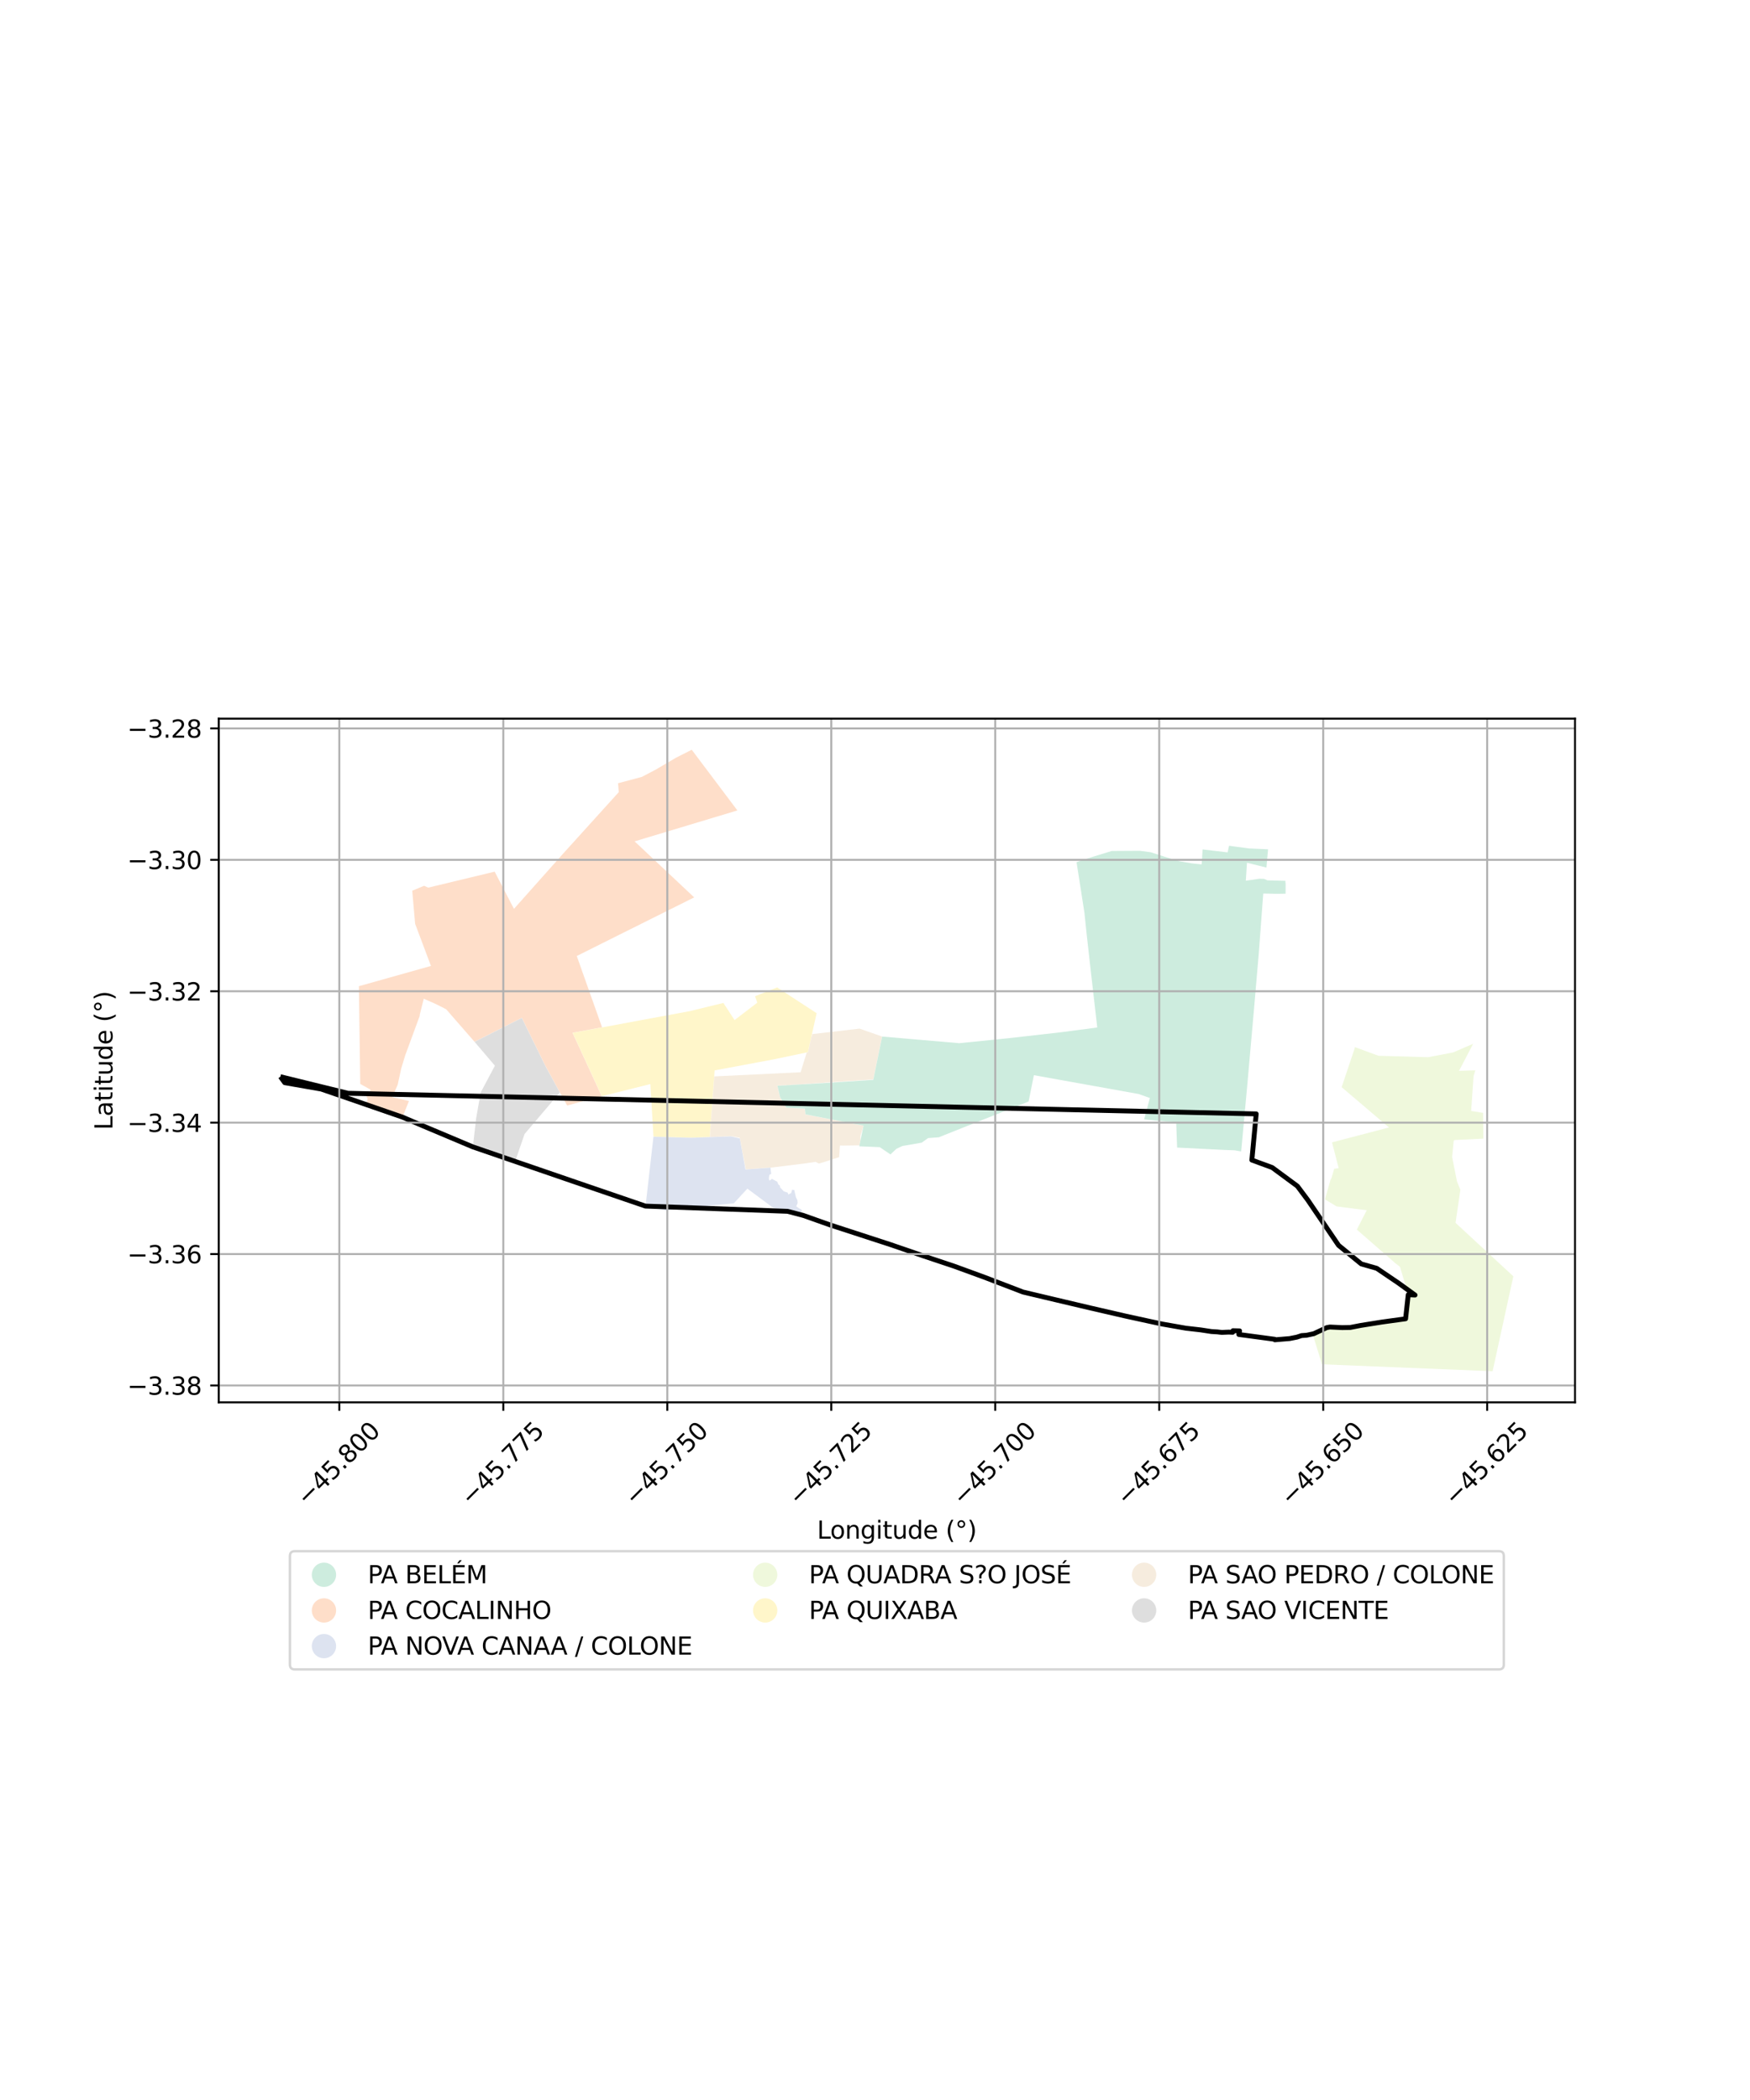 <?xml version="1.0" encoding="utf-8" standalone="no"?>
<!DOCTYPE svg PUBLIC "-//W3C//DTD SVG 1.1//EN"
  "http://www.w3.org/Graphics/SVG/1.1/DTD/svg11.dtd">
<svg xmlns:xlink="http://www.w3.org/1999/xlink" width="720pt" height="864pt" viewBox="0 0 720 864" xmlns="http://www.w3.org/2000/svg" version="1.1">
 <defs>
  <style type="text/css">*{stroke-linejoin: round; stroke-linecap: butt}</style>
 </defs>
 <g id="figure_1">
  <g id="patch_1">
   <path d="M 0 864 
L 720 864 
L 720 0 
L 0 0 
z
" style="fill: #ffffff"/>
  </g>
  <g id="axes_1">
   <g id="patch_2">
    <path d="M 90 576.954 
L 648 576.954 
L 648 295.686 
L 90 295.686 
z
" style="fill: #ffffff"/>
   </g>
   <g id="PatchCollection_1">
    <path d="M 239.008 432.427 
L 240.35 435.344 
L 241.124 437.024 
L 247.565 451.013 
L 233.346 454.841 
L 230.379 449.49 
L 224.445 438.588 
L 216.111 421.652 
L 214.706 418.738 
L 195.228 428.616 
L 183.554 415.233 
L 181.14 414.019 
L 179.115 413.005 
L 178.915 412.911 
L 174.354 410.913 
L 172.627 417.738 
L 172.749 417.794 
L 166.716 434.201 
L 165.079 439.579 
L 164.037 444.351 
L 163.607 446.342 
L 161.338 451.382 
L 168.251 452.984 
L 165.614 459.602 
L 150.789 454.268 
L 151.286 451.855 
L 150.767 451.45 
L 152.481 448.342 
L 148.214 445.959 
L 147.659 405.752 
L 177.308 397.412 
L 170.795 380.078 
L 169.604 366.466 
L 174.477 364.43 
L 176.189 365.199 
L 203.519 358.623 
L 211.46 373.932 
L 231.642 351.255 
L 254.578 325.91 
L 254.279 322.26 
L 264.086 319.638 
L 269.829 316.618 
L 278.2 311.706 
L 284.601 308.471 
L 303.384 333.437 
L 261.1 346.166 
L 261.1 346.166 
L 285.609 369.212 
L 273.248 375.38 
L 254.905 384.53 
L 237.326 393.322 
L 237.307 393.332 
L 237.307 393.332 
L 241.793 406.024 
L 247.704 422.659 
L 235.549 424.908 
L 239.008 432.427 
" clip-path="url(#p131ec3005f)" style="fill: #fdcdac; fill-opacity: 0.65"/>
    <path d="M 224.402 438.61 
L 230.328 449.499 
L 215.832 466.551 
L 211.657 478.666 
L 194.557 471.84 
L 195.873 460.297 
L 197.781 449.461 
L 203.618 438.457 
L 195.261 428.654 
L 214.683 418.804 
L 216.068 421.673 
L 224.402 438.61 
" clip-path="url(#p131ec3005f)" style="fill: #cccccc; fill-opacity: 0.65"/>
    <path d="M 332.405 432.902 
L 331.855 433.018 
L 318.691 435.774 
L 314.197 436.629 
L 294.02 440.39 
L 293.844 442.817 
L 292.031 467.796 
L 284.384 468.069 
L 275.524 467.83 
L 268.85 467.619 
L 267.581 446.017 
L 247.614 451 
L 241.168 437.004 
L 240.394 435.323 
L 239.052 432.407 
L 235.62 424.945 
L 247.72 422.706 
L 247.72 422.706 
L 247.741 422.702 
L 247.769 422.697 
L 247.769 422.697 
L 266.391 419.229 
L 283.751 416.024 
L 297.623 412.634 
L 302.219 419.694 
L 311.56 412.535 
L 310.645 409.886 
L 319.733 406.251 
L 335.981 416.858 
L 333.754 426.851 
L 332.405 432.902 
" clip-path="url(#p131ec3005f)" style="fill: #fff2ae; fill-opacity: 0.65"/>
    <path d="M 325.54 490.809 
L 325.908 489.468 
L 326.789 489.622 
L 327.447 492.536 
L 328.075 493.83 
L 328.171 494.956 
L 327.606 496.346 
L 328.874 497.223 
L 329.731 497.64 
L 329.935 498.346 
L 329.684 499.606 
L 329.261 499.648 
L 317.956 496.817 
L 307.491 489.044 
L 301.89 495.1 
L 293.634 495.89 
L 273.892 498.036 
L 265.599 496.207 
L 267.571 478.911 
L 268.849 467.668 
L 275.523 467.879 
L 284.384 468.118 
L 292.028 467.845 
L 292.028 467.845 
L 292.055 467.844 
L 292.076 467.843 
L 292.076 467.843 
L 294.254 467.764 
L 294.254 467.764 
L 300.715 467.529 
L 304.317 468.369 
L 304.39 468.386 
L 305.337 473.604 
L 306.708 481.155 
L 306.808 481.148 
L 316.993 480.406 
L 316.999 480.478 
L 317.07 481.328 
L 317.303 482.904 
L 316.532 483.394 
L 316.332 484.706 
L 316.355 484.76 
L 316.488 485.711 
L 317.151 485.407 
L 317.607 485.021 
L 319.751 486.176 
L 320.014 486.78 
L 320.219 487.319 
L 320.845 487.796 
L 320.997 488.583 
L 322.512 490.176 
L 324.091 490.683 
L 324.329 491.47 
L 325.54 490.809 
" clip-path="url(#p131ec3005f)" style="fill: #cbd5e8; fill-opacity: 0.65"/>
    <path d="M 546.028 494.01 
L 545.115 493.451 
L 547.523 485.049 
L 547.686 485.074 
L 548.936 480.86 
L 550.765 480.619 
L 548.026 470.003 
L 571.461 463.871 
L 571.462 463.867 
L 551.989 447.297 
L 557.461 430.988 
L 557.293 430.941 
L 557.348 430.779 
L 567.171 434.382 
L 587.602 434.963 
L 597.869 432.992 
L 606.099 429.441 
L 600.273 440.578 
L 606.992 440.377 
L 606.27 442.727 
L 605.281 457.075 
L 610.171 457.869 
L 610.304 468.474 
L 598.373 469.039 
L 598.354 469.233 
L 598.115 469.244 
L 597.44 476.003 
L 599.449 486.08 
L 600.845 489.507 
L 598.887 502.88 
L 598.847 503.106 
L 622.636 525.113 
L 614.096 564.169 
L 543.909 561.309 
L 540.04 548.851 
L 540.539 548.744 
L 545.914 546.222 
L 547.176 546.006 
L 552.262 546.241 
L 555.578 546.177 
L 559.909 545.337 
L 568.588 543.954 
L 572.942 543.354 
L 577.798 542.771 
L 577.808 542.684 
L 578.323 542.613 
L 579.415 532.682 
L 575.999 521.221 
L 573.688 519.417 
L 573.381 519.097 
L 558.231 505.892 
L 562.305 497.943 
L 549.916 496.359 
L 546.028 494.01 
" clip-path="url(#p131ec3005f)" style="fill: #e6f5c9; fill-opacity: 0.65"/>
    <path d="M 324.167 479.54 
L 317.044 480.423 
L 317.038 480.353 
L 306.847 481.096 
L 305.385 473.595 
L 304.432 468.346 
L 304.359 468.329 
L 304.313 468.096 
L 300.845 467.454 
L 294.252 467.715 
L 292.08 467.794 
L 293.889 442.864 
L 329.401 441.153 
L 331.893 433.06 
L 332.446 432.944 
L 333.801 426.864 
L 334.235 425.453 
L 353.653 423.203 
L 353.98 423.32 
L 353.98 423.32 
L 353.993 423.325 
L 354.032 423.339 
L 354.032 423.339 
L 362.889 426.452 
L 359.279 444.087 
L 328.486 446.168 
L 319.791 446.666 
L 320.922 451.463 
L 323.494 455.796 
L 326.419 455.941 
L 331.066 456.289 
L 331.171 456.693 
L 331.356 458.528 
L 355.228 463.163 
L 355.105 463.76 
L 353.983 467.428 
L 353.983 467.459 
L 353.981 467.464 
L 353.999 469.101 
L 353.558 471.231 
L 353.556 471.238 
L 346.713 471.337 
L 345.569 471.289 
L 345.234 476.092 
L 339.247 478.031 
L 336.942 478.727 
L 336.501 478.528 
L 335.54 478.022 
L 331.345 478.649 
L 324.167 479.54 
" clip-path="url(#p131ec3005f)" style="fill: #f1e2cc; fill-opacity: 0.65"/>
    <path d="M 326.422 455.892 
L 323.522 455.748 
L 320.967 451.444 
L 319.851 446.712 
L 328.489 446.216 
L 338.625 445.635 
L 359.29 444.272 
L 359.319 444.134 
L 360.258 439.546 
L 362.937 426.462 
L 363.048 426.472 
L 375.473 427.547 
L 375.473 427.547 
L 375.473 427.547 
L 394.652 429.199 
L 414.518 427.194 
L 436.373 424.713 
L 451.443 422.742 
L 448.744 399.196 
L 447.102 384.553 
L 447.078 384.333 
L 446.16 375.505 
L 446.161 375.505 
L 446.158 375.483 
L 446.155 375.456 
L 446.154 375.456 
L 442.971 355.034 
L 442.916 354.749 
L 445.512 353.779 
L 457.413 350.115 
L 468.947 350.045 
L 473.42 350.639 
L 479.075 352.462 
L 485.274 354.342 
L 490.473 355.224 
L 494.385 355.636 
L 494.792 349.487 
L 505.096 350.691 
L 505.665 347.972 
L 513.756 349.07 
L 514.571 349.109 
L 515.283 349.138 
L 521.716 349.427 
L 521.052 356.941 
L 513.037 354.956 
L 512.571 362.353 
L 518.251 361.528 
L 520.058 361.602 
L 521.453 362.203 
L 521.921 362.215 
L 528.83 362.399 
L 528.942 363.819 
L 528.916 367.694 
L 525.321 367.749 
L 520.891 367.649 
L 519.737 367.644 
L 517.858 392.788 
L 517.834 393.002 
L 515.825 416.418 
L 514.807 427.904 
L 513.297 444.982 
L 513.284 445.214 
L 510.659 473.743 
L 507.907 473.264 
L 504.917 473.165 
L 504.367 473.146 
L 484.305 472.148 
L 483.921 461.802 
L 470.743 460.55 
L 473.086 451.74 
L 468.423 450.1 
L 446.68 446.193 
L 425.372 442.365 
L 423.198 453.19 
L 414.927 456.495 
L 388.852 466.867 
L 386.272 467.91 
L 381.849 468.239 
L 379.217 470.116 
L 371.247 471.504 
L 368.76 472.69 
L 366.359 474.964 
L 361.959 471.973 
L 353.515 471.62 
L 353.595 471.286 
L 353.605 471.242 
L 354.048 469.105 
L 355.152 463.772 
L 355.286 463.125 
L 331.401 458.486 
L 331.219 456.685 
L 331.163 456.127 
L 326.422 455.892 
" clip-path="url(#p131ec3005f)" style="fill: #b3e2cd; fill-opacity: 0.65"/>
   </g>
   <g id="PatchCollection_2">
    <path d="M 115.364 442.98 
L 143.204 449.811 
L 315.861 453.733 
L 326.547 453.976 
L 433.865 456.413 
L 491.642 457.72 
L 512.146 458.184 
L 512.988 458.202 
L 513.209 458.208 
L 513.592 458.217 
L 514.688 458.241 
L 516.836 458.289 
L 515.053 477.284 
L 523.406 480.352 
L 533.778 488.002 
L 538.078 493.751 
L 550.722 512.369 
L 560.081 520.027 
L 566.413 521.819 
L 575.267 527.815 
L 582.19 532.819 
L 579.39 532.685 
L 578.301 542.591 
L 568.584 543.93 
L 559.905 545.313 
L 555.575 546.152 
L 552.262 546.217 
L 547.175 545.982 
L 545.906 546.199 
L 540.531 548.72 
L 537.545 549.362 
L 535.503 549.499 
L 533.566 550.138 
L 530.596 550.726 
L 524.491 551.236 
L 524.488 551.019 
L 509.693 549.038 
L 510.008 547.561 
L 507.281 547.489 
L 507.162 548.15 
L 505.586 548.068 
L 502.708 548.187 
L 501.75 548.095 
L 500.867 547.984 
L 498.743 547.853 
L 498.375 547.831 
L 497.375 547.677 
L 493.945 547.15 
L 487.897 546.46 
L 478.24 544.759 
L 472.924 543.62 
L 463.049 541.467 
L 448.748 538.17 
L 434.132 534.721 
L 420.902 531.583 
L 405.06 525.513 
L 392.601 520.962 
L 380.132 516.797 
L 366.249 512.023 
L 341.48 503.961 
L 330.52 500.07 
L 324.041 498.373 
L 265.576 496.226 
L 235.077 485.79 
L 194.53 471.856 
L 174.144 463.27 
L 165.628 459.632 
L 144.051 452.165 
L 132.141 448.073 
L 117.149 445.448 
L 115.364 442.98 
" clip-path="url(#p131ec3005f)" style="fill: none; stroke: #000000; stroke-width: 2"/>
   </g>
   <g id="matplotlib.axis_1">
    <g id="xtick_1">
     <g id="line2d_1">
      <path d="M 139.611 576.954 
L 139.611 295.686 
" clip-path="url(#p131ec3005f)" style="fill: none; stroke: #b0b0b0; stroke-width: 0.8; stroke-linecap: square"/>
     </g>
     <g id="line2d_2">
      <defs>
       <path id="m271782729f" d="M 0 0 
L 0 3.5 
" style="stroke: #000000; stroke-width: 0.8"/>
      </defs>
      <g>
       <use xlink:href="#m271782729f" x="139.611" y="576.954" style="stroke: #000000; stroke-width: 0.8"/>
      </g>
     </g>
     <g id="text_1">
      <!-- −45.800 -->
      <g transform="translate(126.229 619.994) rotate(-45) scale(0.1 -0.1)">
       <defs>
        <path id="DejaVuSans-2212" d="M 678 2272 
L 4684 2272 
L 4684 1741 
L 678 1741 
L 678 2272 
z
" transform="scale(0.016)"/>
        <path id="DejaVuSans-34" d="M 2419 4116 
L 825 1625 
L 2419 1625 
L 2419 4116 
z
M 2253 4666 
L 3047 4666 
L 3047 1625 
L 3713 1625 
L 3713 1100 
L 3047 1100 
L 3047 0 
L 2419 0 
L 2419 1100 
L 313 1100 
L 313 1709 
L 2253 4666 
z
" transform="scale(0.016)"/>
        <path id="DejaVuSans-35" d="M 691 4666 
L 3169 4666 
L 3169 4134 
L 1269 4134 
L 1269 2991 
Q 1406 3038 1543 3061 
Q 1681 3084 1819 3084 
Q 2600 3084 3056 2656 
Q 3513 2228 3513 1497 
Q 3513 744 3044 326 
Q 2575 -91 1722 -91 
Q 1428 -91 1123 -41 
Q 819 9 494 109 
L 494 744 
Q 775 591 1075 516 
Q 1375 441 1709 441 
Q 2250 441 2565 725 
Q 2881 1009 2881 1497 
Q 2881 1984 2565 2268 
Q 2250 2553 1709 2553 
Q 1456 2553 1204 2497 
Q 953 2441 691 2322 
L 691 4666 
z
" transform="scale(0.016)"/>
        <path id="DejaVuSans-2e" d="M 684 794 
L 1344 794 
L 1344 0 
L 684 0 
L 684 794 
z
" transform="scale(0.016)"/>
        <path id="DejaVuSans-38" d="M 2034 2216 
Q 1584 2216 1326 1975 
Q 1069 1734 1069 1313 
Q 1069 891 1326 650 
Q 1584 409 2034 409 
Q 2484 409 2743 651 
Q 3003 894 3003 1313 
Q 3003 1734 2745 1975 
Q 2488 2216 2034 2216 
z
M 1403 2484 
Q 997 2584 770 2862 
Q 544 3141 544 3541 
Q 544 4100 942 4425 
Q 1341 4750 2034 4750 
Q 2731 4750 3128 4425 
Q 3525 4100 3525 3541 
Q 3525 3141 3298 2862 
Q 3072 2584 2669 2484 
Q 3125 2378 3379 2068 
Q 3634 1759 3634 1313 
Q 3634 634 3220 271 
Q 2806 -91 2034 -91 
Q 1263 -91 848 271 
Q 434 634 434 1313 
Q 434 1759 690 2068 
Q 947 2378 1403 2484 
z
M 1172 3481 
Q 1172 3119 1398 2916 
Q 1625 2713 2034 2713 
Q 2441 2713 2670 2916 
Q 2900 3119 2900 3481 
Q 2900 3844 2670 4047 
Q 2441 4250 2034 4250 
Q 1625 4250 1398 4047 
Q 1172 3844 1172 3481 
z
" transform="scale(0.016)"/>
        <path id="DejaVuSans-30" d="M 2034 4250 
Q 1547 4250 1301 3770 
Q 1056 3291 1056 2328 
Q 1056 1369 1301 889 
Q 1547 409 2034 409 
Q 2525 409 2770 889 
Q 3016 1369 3016 2328 
Q 3016 3291 2770 3770 
Q 2525 4250 2034 4250 
z
M 2034 4750 
Q 2819 4750 3233 4129 
Q 3647 3509 3647 2328 
Q 3647 1150 3233 529 
Q 2819 -91 2034 -91 
Q 1250 -91 836 529 
Q 422 1150 422 2328 
Q 422 3509 836 4129 
Q 1250 4750 2034 4750 
z
" transform="scale(0.016)"/>
       </defs>
       <use xlink:href="#DejaVuSans-2212"/>
       <use xlink:href="#DejaVuSans-34" transform="translate(83.789 0)"/>
       <use xlink:href="#DejaVuSans-35" transform="translate(147.412 0)"/>
       <use xlink:href="#DejaVuSans-2e" transform="translate(211.035 0)"/>
       <use xlink:href="#DejaVuSans-38" transform="translate(242.822 0)"/>
       <use xlink:href="#DejaVuSans-30" transform="translate(306.445 0)"/>
       <use xlink:href="#DejaVuSans-30" transform="translate(370.068 0)"/>
      </g>
     </g>
    </g>
    <g id="xtick_2">
     <g id="line2d_3">
      <path d="M 207.076 576.954 
L 207.076 295.686 
" clip-path="url(#p131ec3005f)" style="fill: none; stroke: #b0b0b0; stroke-width: 0.8; stroke-linecap: square"/>
     </g>
     <g id="line2d_4">
      <g>
       <use xlink:href="#m271782729f" x="207.076" y="576.954" style="stroke: #000000; stroke-width: 0.8"/>
      </g>
     </g>
     <g id="text_2">
      <!-- −45.775 -->
      <g transform="translate(193.694 619.994) rotate(-45) scale(0.1 -0.1)">
       <defs>
        <path id="DejaVuSans-37" d="M 525 4666 
L 3525 4666 
L 3525 4397 
L 1831 0 
L 1172 0 
L 2766 4134 
L 525 4134 
L 525 4666 
z
" transform="scale(0.016)"/>
       </defs>
       <use xlink:href="#DejaVuSans-2212"/>
       <use xlink:href="#DejaVuSans-34" transform="translate(83.789 0)"/>
       <use xlink:href="#DejaVuSans-35" transform="translate(147.412 0)"/>
       <use xlink:href="#DejaVuSans-2e" transform="translate(211.035 0)"/>
       <use xlink:href="#DejaVuSans-37" transform="translate(242.822 0)"/>
       <use xlink:href="#DejaVuSans-37" transform="translate(306.445 0)"/>
       <use xlink:href="#DejaVuSans-35" transform="translate(370.068 0)"/>
      </g>
     </g>
    </g>
    <g id="xtick_3">
     <g id="line2d_5">
      <path d="M 274.541 576.954 
L 274.541 295.686 
" clip-path="url(#p131ec3005f)" style="fill: none; stroke: #b0b0b0; stroke-width: 0.8; stroke-linecap: square"/>
     </g>
     <g id="line2d_6">
      <g>
       <use xlink:href="#m271782729f" x="274.541" y="576.954" style="stroke: #000000; stroke-width: 0.8"/>
      </g>
     </g>
     <g id="text_3">
      <!-- −45.750 -->
      <g transform="translate(261.159 619.994) rotate(-45) scale(0.1 -0.1)">
       <use xlink:href="#DejaVuSans-2212"/>
       <use xlink:href="#DejaVuSans-34" transform="translate(83.789 0)"/>
       <use xlink:href="#DejaVuSans-35" transform="translate(147.412 0)"/>
       <use xlink:href="#DejaVuSans-2e" transform="translate(211.035 0)"/>
       <use xlink:href="#DejaVuSans-37" transform="translate(242.822 0)"/>
       <use xlink:href="#DejaVuSans-35" transform="translate(306.445 0)"/>
       <use xlink:href="#DejaVuSans-30" transform="translate(370.068 0)"/>
      </g>
     </g>
    </g>
    <g id="xtick_4">
     <g id="line2d_7">
      <path d="M 342.006 576.954 
L 342.006 295.686 
" clip-path="url(#p131ec3005f)" style="fill: none; stroke: #b0b0b0; stroke-width: 0.8; stroke-linecap: square"/>
     </g>
     <g id="line2d_8">
      <g>
       <use xlink:href="#m271782729f" x="342.006" y="576.954" style="stroke: #000000; stroke-width: 0.8"/>
      </g>
     </g>
     <g id="text_4">
      <!-- −45.725 -->
      <g transform="translate(328.623 619.994) rotate(-45) scale(0.1 -0.1)">
       <defs>
        <path id="DejaVuSans-32" d="M 1228 531 
L 3431 531 
L 3431 0 
L 469 0 
L 469 531 
Q 828 903 1448 1529 
Q 2069 2156 2228 2338 
Q 2531 2678 2651 2914 
Q 2772 3150 2772 3378 
Q 2772 3750 2511 3984 
Q 2250 4219 1831 4219 
Q 1534 4219 1204 4116 
Q 875 4013 500 3803 
L 500 4441 
Q 881 4594 1212 4672 
Q 1544 4750 1819 4750 
Q 2544 4750 2975 4387 
Q 3406 4025 3406 3419 
Q 3406 3131 3298 2873 
Q 3191 2616 2906 2266 
Q 2828 2175 2409 1742 
Q 1991 1309 1228 531 
z
" transform="scale(0.016)"/>
       </defs>
       <use xlink:href="#DejaVuSans-2212"/>
       <use xlink:href="#DejaVuSans-34" transform="translate(83.789 0)"/>
       <use xlink:href="#DejaVuSans-35" transform="translate(147.412 0)"/>
       <use xlink:href="#DejaVuSans-2e" transform="translate(211.035 0)"/>
       <use xlink:href="#DejaVuSans-37" transform="translate(242.822 0)"/>
       <use xlink:href="#DejaVuSans-32" transform="translate(306.445 0)"/>
       <use xlink:href="#DejaVuSans-35" transform="translate(370.068 0)"/>
      </g>
     </g>
    </g>
    <g id="xtick_5">
     <g id="line2d_9">
      <path d="M 409.471 576.954 
L 409.471 295.686 
" clip-path="url(#p131ec3005f)" style="fill: none; stroke: #b0b0b0; stroke-width: 0.8; stroke-linecap: square"/>
     </g>
     <g id="line2d_10">
      <g>
       <use xlink:href="#m271782729f" x="409.471" y="576.954" style="stroke: #000000; stroke-width: 0.8"/>
      </g>
     </g>
     <g id="text_5">
      <!-- −45.700 -->
      <g transform="translate(396.088 619.994) rotate(-45) scale(0.1 -0.1)">
       <use xlink:href="#DejaVuSans-2212"/>
       <use xlink:href="#DejaVuSans-34" transform="translate(83.789 0)"/>
       <use xlink:href="#DejaVuSans-35" transform="translate(147.412 0)"/>
       <use xlink:href="#DejaVuSans-2e" transform="translate(211.035 0)"/>
       <use xlink:href="#DejaVuSans-37" transform="translate(242.822 0)"/>
       <use xlink:href="#DejaVuSans-30" transform="translate(306.445 0)"/>
       <use xlink:href="#DejaVuSans-30" transform="translate(370.068 0)"/>
      </g>
     </g>
    </g>
    <g id="xtick_6">
     <g id="line2d_11">
      <path d="M 476.936 576.954 
L 476.936 295.686 
" clip-path="url(#p131ec3005f)" style="fill: none; stroke: #b0b0b0; stroke-width: 0.8; stroke-linecap: square"/>
     </g>
     <g id="line2d_12">
      <g>
       <use xlink:href="#m271782729f" x="476.936" y="576.954" style="stroke: #000000; stroke-width: 0.8"/>
      </g>
     </g>
     <g id="text_6">
      <!-- −45.675 -->
      <g transform="translate(463.553 619.994) rotate(-45) scale(0.1 -0.1)">
       <defs>
        <path id="DejaVuSans-36" d="M 2113 2584 
Q 1688 2584 1439 2293 
Q 1191 2003 1191 1497 
Q 1191 994 1439 701 
Q 1688 409 2113 409 
Q 2538 409 2786 701 
Q 3034 994 3034 1497 
Q 3034 2003 2786 2293 
Q 2538 2584 2113 2584 
z
M 3366 4563 
L 3366 3988 
Q 3128 4100 2886 4159 
Q 2644 4219 2406 4219 
Q 1781 4219 1451 3797 
Q 1122 3375 1075 2522 
Q 1259 2794 1537 2939 
Q 1816 3084 2150 3084 
Q 2853 3084 3261 2657 
Q 3669 2231 3669 1497 
Q 3669 778 3244 343 
Q 2819 -91 2113 -91 
Q 1303 -91 875 529 
Q 447 1150 447 2328 
Q 447 3434 972 4092 
Q 1497 4750 2381 4750 
Q 2619 4750 2861 4703 
Q 3103 4656 3366 4563 
z
" transform="scale(0.016)"/>
       </defs>
       <use xlink:href="#DejaVuSans-2212"/>
       <use xlink:href="#DejaVuSans-34" transform="translate(83.789 0)"/>
       <use xlink:href="#DejaVuSans-35" transform="translate(147.412 0)"/>
       <use xlink:href="#DejaVuSans-2e" transform="translate(211.035 0)"/>
       <use xlink:href="#DejaVuSans-36" transform="translate(242.822 0)"/>
       <use xlink:href="#DejaVuSans-37" transform="translate(306.445 0)"/>
       <use xlink:href="#DejaVuSans-35" transform="translate(370.068 0)"/>
      </g>
     </g>
    </g>
    <g id="xtick_7">
     <g id="line2d_13">
      <path d="M 544.401 576.954 
L 544.401 295.686 
" clip-path="url(#p131ec3005f)" style="fill: none; stroke: #b0b0b0; stroke-width: 0.8; stroke-linecap: square"/>
     </g>
     <g id="line2d_14">
      <g>
       <use xlink:href="#m271782729f" x="544.401" y="576.954" style="stroke: #000000; stroke-width: 0.8"/>
      </g>
     </g>
     <g id="text_7">
      <!-- −45.650 -->
      <g transform="translate(531.018 619.994) rotate(-45) scale(0.1 -0.1)">
       <use xlink:href="#DejaVuSans-2212"/>
       <use xlink:href="#DejaVuSans-34" transform="translate(83.789 0)"/>
       <use xlink:href="#DejaVuSans-35" transform="translate(147.412 0)"/>
       <use xlink:href="#DejaVuSans-2e" transform="translate(211.035 0)"/>
       <use xlink:href="#DejaVuSans-36" transform="translate(242.822 0)"/>
       <use xlink:href="#DejaVuSans-35" transform="translate(306.445 0)"/>
       <use xlink:href="#DejaVuSans-30" transform="translate(370.068 0)"/>
      </g>
     </g>
    </g>
    <g id="xtick_8">
     <g id="line2d_15">
      <path d="M 611.866 576.954 
L 611.866 295.686 
" clip-path="url(#p131ec3005f)" style="fill: none; stroke: #b0b0b0; stroke-width: 0.8; stroke-linecap: square"/>
     </g>
     <g id="line2d_16">
      <g>
       <use xlink:href="#m271782729f" x="611.866" y="576.954" style="stroke: #000000; stroke-width: 0.8"/>
      </g>
     </g>
     <g id="text_8">
      <!-- −45.625 -->
      <g transform="translate(598.483 619.994) rotate(-45) scale(0.1 -0.1)">
       <use xlink:href="#DejaVuSans-2212"/>
       <use xlink:href="#DejaVuSans-34" transform="translate(83.789 0)"/>
       <use xlink:href="#DejaVuSans-35" transform="translate(147.412 0)"/>
       <use xlink:href="#DejaVuSans-2e" transform="translate(211.035 0)"/>
       <use xlink:href="#DejaVuSans-36" transform="translate(242.822 0)"/>
       <use xlink:href="#DejaVuSans-32" transform="translate(306.445 0)"/>
       <use xlink:href="#DejaVuSans-35" transform="translate(370.068 0)"/>
      </g>
     </g>
    </g>
    <g id="text_9">
     <!-- Longitude (°) -->
     <g transform="translate(336.14 633.063) scale(0.1 -0.1)">
      <defs>
       <path id="DejaVuSans-4c" d="M 628 4666 
L 1259 4666 
L 1259 531 
L 3531 531 
L 3531 0 
L 628 0 
L 628 4666 
z
" transform="scale(0.016)"/>
       <path id="DejaVuSans-6f" d="M 1959 3097 
Q 1497 3097 1228 2736 
Q 959 2375 959 1747 
Q 959 1119 1226 758 
Q 1494 397 1959 397 
Q 2419 397 2687 759 
Q 2956 1122 2956 1747 
Q 2956 2369 2687 2733 
Q 2419 3097 1959 3097 
z
M 1959 3584 
Q 2709 3584 3137 3096 
Q 3566 2609 3566 1747 
Q 3566 888 3137 398 
Q 2709 -91 1959 -91 
Q 1206 -91 779 398 
Q 353 888 353 1747 
Q 353 2609 779 3096 
Q 1206 3584 1959 3584 
z
" transform="scale(0.016)"/>
       <path id="DejaVuSans-6e" d="M 3513 2113 
L 3513 0 
L 2938 0 
L 2938 2094 
Q 2938 2591 2744 2837 
Q 2550 3084 2163 3084 
Q 1697 3084 1428 2787 
Q 1159 2491 1159 1978 
L 1159 0 
L 581 0 
L 581 3500 
L 1159 3500 
L 1159 2956 
Q 1366 3272 1645 3428 
Q 1925 3584 2291 3584 
Q 2894 3584 3203 3211 
Q 3513 2838 3513 2113 
z
" transform="scale(0.016)"/>
       <path id="DejaVuSans-67" d="M 2906 1791 
Q 2906 2416 2648 2759 
Q 2391 3103 1925 3103 
Q 1463 3103 1205 2759 
Q 947 2416 947 1791 
Q 947 1169 1205 825 
Q 1463 481 1925 481 
Q 2391 481 2648 825 
Q 2906 1169 2906 1791 
z
M 3481 434 
Q 3481 -459 3084 -895 
Q 2688 -1331 1869 -1331 
Q 1566 -1331 1297 -1286 
Q 1028 -1241 775 -1147 
L 775 -588 
Q 1028 -725 1275 -790 
Q 1522 -856 1778 -856 
Q 2344 -856 2625 -561 
Q 2906 -266 2906 331 
L 2906 616 
Q 2728 306 2450 153 
Q 2172 0 1784 0 
Q 1141 0 747 490 
Q 353 981 353 1791 
Q 353 2603 747 3093 
Q 1141 3584 1784 3584 
Q 2172 3584 2450 3431 
Q 2728 3278 2906 2969 
L 2906 3500 
L 3481 3500 
L 3481 434 
z
" transform="scale(0.016)"/>
       <path id="DejaVuSans-69" d="M 603 3500 
L 1178 3500 
L 1178 0 
L 603 0 
L 603 3500 
z
M 603 4863 
L 1178 4863 
L 1178 4134 
L 603 4134 
L 603 4863 
z
" transform="scale(0.016)"/>
       <path id="DejaVuSans-74" d="M 1172 4494 
L 1172 3500 
L 2356 3500 
L 2356 3053 
L 1172 3053 
L 1172 1153 
Q 1172 725 1289 603 
Q 1406 481 1766 481 
L 2356 481 
L 2356 0 
L 1766 0 
Q 1100 0 847 248 
Q 594 497 594 1153 
L 594 3053 
L 172 3053 
L 172 3500 
L 594 3500 
L 594 4494 
L 1172 4494 
z
" transform="scale(0.016)"/>
       <path id="DejaVuSans-75" d="M 544 1381 
L 544 3500 
L 1119 3500 
L 1119 1403 
Q 1119 906 1312 657 
Q 1506 409 1894 409 
Q 2359 409 2629 706 
Q 2900 1003 2900 1516 
L 2900 3500 
L 3475 3500 
L 3475 0 
L 2900 0 
L 2900 538 
Q 2691 219 2414 64 
Q 2138 -91 1772 -91 
Q 1169 -91 856 284 
Q 544 659 544 1381 
z
M 1991 3584 
L 1991 3584 
z
" transform="scale(0.016)"/>
       <path id="DejaVuSans-64" d="M 2906 2969 
L 2906 4863 
L 3481 4863 
L 3481 0 
L 2906 0 
L 2906 525 
Q 2725 213 2448 61 
Q 2172 -91 1784 -91 
Q 1150 -91 751 415 
Q 353 922 353 1747 
Q 353 2572 751 3078 
Q 1150 3584 1784 3584 
Q 2172 3584 2448 3432 
Q 2725 3281 2906 2969 
z
M 947 1747 
Q 947 1113 1208 752 
Q 1469 391 1925 391 
Q 2381 391 2643 752 
Q 2906 1113 2906 1747 
Q 2906 2381 2643 2742 
Q 2381 3103 1925 3103 
Q 1469 3103 1208 2742 
Q 947 2381 947 1747 
z
" transform="scale(0.016)"/>
       <path id="DejaVuSans-65" d="M 3597 1894 
L 3597 1613 
L 953 1613 
Q 991 1019 1311 708 
Q 1631 397 2203 397 
Q 2534 397 2845 478 
Q 3156 559 3463 722 
L 3463 178 
Q 3153 47 2828 -22 
Q 2503 -91 2169 -91 
Q 1331 -91 842 396 
Q 353 884 353 1716 
Q 353 2575 817 3079 
Q 1281 3584 2069 3584 
Q 2775 3584 3186 3129 
Q 3597 2675 3597 1894 
z
M 3022 2063 
Q 3016 2534 2758 2815 
Q 2500 3097 2075 3097 
Q 1594 3097 1305 2825 
Q 1016 2553 972 2059 
L 3022 2063 
z
" transform="scale(0.016)"/>
       <path id="DejaVuSans-20" transform="scale(0.016)"/>
       <path id="DejaVuSans-28" d="M 1984 4856 
Q 1566 4138 1362 3434 
Q 1159 2731 1159 2009 
Q 1159 1288 1364 580 
Q 1569 -128 1984 -844 
L 1484 -844 
Q 1016 -109 783 600 
Q 550 1309 550 2009 
Q 550 2706 781 3412 
Q 1013 4119 1484 4856 
L 1984 4856 
z
" transform="scale(0.016)"/>
       <path id="DejaVuSans-b0" d="M 1600 4347 
Q 1350 4347 1178 4173 
Q 1006 4000 1006 3750 
Q 1006 3503 1178 3333 
Q 1350 3163 1600 3163 
Q 1850 3163 2022 3333 
Q 2194 3503 2194 3750 
Q 2194 3997 2020 4172 
Q 1847 4347 1600 4347 
z
M 1600 4750 
Q 1800 4750 1984 4673 
Q 2169 4597 2303 4453 
Q 2447 4313 2519 4134 
Q 2591 3956 2591 3750 
Q 2591 3338 2302 3052 
Q 2013 2766 1594 2766 
Q 1172 2766 890 3047 
Q 609 3328 609 3750 
Q 609 4169 896 4459 
Q 1184 4750 1600 4750 
z
" transform="scale(0.016)"/>
       <path id="DejaVuSans-29" d="M 513 4856 
L 1013 4856 
Q 1481 4119 1714 3412 
Q 1947 2706 1947 2009 
Q 1947 1309 1714 600 
Q 1481 -109 1013 -844 
L 513 -844 
Q 928 -128 1133 580 
Q 1338 1288 1338 2009 
Q 1338 2731 1133 3434 
Q 928 4138 513 4856 
z
" transform="scale(0.016)"/>
      </defs>
      <use xlink:href="#DejaVuSans-4c"/>
      <use xlink:href="#DejaVuSans-6f" transform="translate(53.963 0)"/>
      <use xlink:href="#DejaVuSans-6e" transform="translate(115.145 0)"/>
      <use xlink:href="#DejaVuSans-67" transform="translate(178.523 0)"/>
      <use xlink:href="#DejaVuSans-69" transform="translate(242 0)"/>
      <use xlink:href="#DejaVuSans-74" transform="translate(269.783 0)"/>
      <use xlink:href="#DejaVuSans-75" transform="translate(308.992 0)"/>
      <use xlink:href="#DejaVuSans-64" transform="translate(372.371 0)"/>
      <use xlink:href="#DejaVuSans-65" transform="translate(435.848 0)"/>
      <use xlink:href="#DejaVuSans-20" transform="translate(497.371 0)"/>
      <use xlink:href="#DejaVuSans-28" transform="translate(529.158 0)"/>
      <use xlink:href="#DejaVuSans-b0" transform="translate(568.172 0)"/>
      <use xlink:href="#DejaVuSans-29" transform="translate(618.172 0)"/>
     </g>
    </g>
   </g>
   <g id="matplotlib.axis_2">
    <g id="ytick_1">
     <g id="line2d_17">
      <path d="M 90 570.021 
L 648 570.021 
" clip-path="url(#p131ec3005f)" style="fill: none; stroke: #b0b0b0; stroke-width: 0.8; stroke-linecap: square"/>
     </g>
     <g id="line2d_18">
      <defs>
       <path id="mfab896b4d2" d="M 0 0 
L -3.5 0 
" style="stroke: #000000; stroke-width: 0.8"/>
      </defs>
      <g>
       <use xlink:href="#mfab896b4d2" x="90" y="570.021" style="stroke: #000000; stroke-width: 0.8"/>
      </g>
     </g>
     <g id="text_10">
      <!-- −3.38 -->
      <g transform="translate(52.355 573.82) scale(0.1 -0.1)">
       <defs>
        <path id="DejaVuSans-33" d="M 2597 2516 
Q 3050 2419 3304 2112 
Q 3559 1806 3559 1356 
Q 3559 666 3084 287 
Q 2609 -91 1734 -91 
Q 1441 -91 1130 -33 
Q 819 25 488 141 
L 488 750 
Q 750 597 1062 519 
Q 1375 441 1716 441 
Q 2309 441 2620 675 
Q 2931 909 2931 1356 
Q 2931 1769 2642 2001 
Q 2353 2234 1838 2234 
L 1294 2234 
L 1294 2753 
L 1863 2753 
Q 2328 2753 2575 2939 
Q 2822 3125 2822 3475 
Q 2822 3834 2567 4026 
Q 2313 4219 1838 4219 
Q 1578 4219 1281 4162 
Q 984 4106 628 3988 
L 628 4550 
Q 988 4650 1302 4700 
Q 1616 4750 1894 4750 
Q 2613 4750 3031 4423 
Q 3450 4097 3450 3541 
Q 3450 3153 3228 2886 
Q 3006 2619 2597 2516 
z
" transform="scale(0.016)"/>
       </defs>
       <use xlink:href="#DejaVuSans-2212"/>
       <use xlink:href="#DejaVuSans-33" transform="translate(83.789 0)"/>
       <use xlink:href="#DejaVuSans-2e" transform="translate(147.412 0)"/>
       <use xlink:href="#DejaVuSans-33" transform="translate(179.199 0)"/>
       <use xlink:href="#DejaVuSans-38" transform="translate(242.822 0)"/>
      </g>
     </g>
    </g>
    <g id="ytick_2">
     <g id="line2d_19">
      <path d="M 90 515.957 
L 648 515.957 
" clip-path="url(#p131ec3005f)" style="fill: none; stroke: #b0b0b0; stroke-width: 0.8; stroke-linecap: square"/>
     </g>
     <g id="line2d_20">
      <g>
       <use xlink:href="#mfab896b4d2" x="90" y="515.957" style="stroke: #000000; stroke-width: 0.8"/>
      </g>
     </g>
     <g id="text_11">
      <!-- −3.36 -->
      <g transform="translate(52.355 519.756) scale(0.1 -0.1)">
       <use xlink:href="#DejaVuSans-2212"/>
       <use xlink:href="#DejaVuSans-33" transform="translate(83.789 0)"/>
       <use xlink:href="#DejaVuSans-2e" transform="translate(147.412 0)"/>
       <use xlink:href="#DejaVuSans-33" transform="translate(179.199 0)"/>
       <use xlink:href="#DejaVuSans-36" transform="translate(242.822 0)"/>
      </g>
     </g>
    </g>
    <g id="ytick_3">
     <g id="line2d_21">
      <path d="M 90 461.892 
L 648 461.892 
" clip-path="url(#p131ec3005f)" style="fill: none; stroke: #b0b0b0; stroke-width: 0.8; stroke-linecap: square"/>
     </g>
     <g id="line2d_22">
      <g>
       <use xlink:href="#mfab896b4d2" x="90" y="461.892" style="stroke: #000000; stroke-width: 0.8"/>
      </g>
     </g>
     <g id="text_12">
      <!-- −3.34 -->
      <g transform="translate(52.355 465.692) scale(0.1 -0.1)">
       <use xlink:href="#DejaVuSans-2212"/>
       <use xlink:href="#DejaVuSans-33" transform="translate(83.789 0)"/>
       <use xlink:href="#DejaVuSans-2e" transform="translate(147.412 0)"/>
       <use xlink:href="#DejaVuSans-33" transform="translate(179.199 0)"/>
       <use xlink:href="#DejaVuSans-34" transform="translate(242.822 0)"/>
      </g>
     </g>
    </g>
    <g id="ytick_4">
     <g id="line2d_23">
      <path d="M 90 407.828 
L 648 407.828 
" clip-path="url(#p131ec3005f)" style="fill: none; stroke: #b0b0b0; stroke-width: 0.8; stroke-linecap: square"/>
     </g>
     <g id="line2d_24">
      <g>
       <use xlink:href="#mfab896b4d2" x="90" y="407.828" style="stroke: #000000; stroke-width: 0.8"/>
      </g>
     </g>
     <g id="text_13">
      <!-- −3.32 -->
      <g transform="translate(52.355 411.627) scale(0.1 -0.1)">
       <use xlink:href="#DejaVuSans-2212"/>
       <use xlink:href="#DejaVuSans-33" transform="translate(83.789 0)"/>
       <use xlink:href="#DejaVuSans-2e" transform="translate(147.412 0)"/>
       <use xlink:href="#DejaVuSans-33" transform="translate(179.199 0)"/>
       <use xlink:href="#DejaVuSans-32" transform="translate(242.822 0)"/>
      </g>
     </g>
    </g>
    <g id="ytick_5">
     <g id="line2d_25">
      <path d="M 90 353.763 
L 648 353.763 
" clip-path="url(#p131ec3005f)" style="fill: none; stroke: #b0b0b0; stroke-width: 0.8; stroke-linecap: square"/>
     </g>
     <g id="line2d_26">
      <g>
       <use xlink:href="#mfab896b4d2" x="90" y="353.763" style="stroke: #000000; stroke-width: 0.8"/>
      </g>
     </g>
     <g id="text_14">
      <!-- −3.30 -->
      <g transform="translate(52.355 357.563) scale(0.1 -0.1)">
       <use xlink:href="#DejaVuSans-2212"/>
       <use xlink:href="#DejaVuSans-33" transform="translate(83.789 0)"/>
       <use xlink:href="#DejaVuSans-2e" transform="translate(147.412 0)"/>
       <use xlink:href="#DejaVuSans-33" transform="translate(179.199 0)"/>
       <use xlink:href="#DejaVuSans-30" transform="translate(242.822 0)"/>
      </g>
     </g>
    </g>
    <g id="ytick_6">
     <g id="line2d_27">
      <path d="M 90 299.699 
L 648 299.699 
" clip-path="url(#p131ec3005f)" style="fill: none; stroke: #b0b0b0; stroke-width: 0.8; stroke-linecap: square"/>
     </g>
     <g id="line2d_28">
      <g>
       <use xlink:href="#mfab896b4d2" x="90" y="299.699" style="stroke: #000000; stroke-width: 0.8"/>
      </g>
     </g>
     <g id="text_15">
      <!-- −3.28 -->
      <g transform="translate(52.355 303.498) scale(0.1 -0.1)">
       <use xlink:href="#DejaVuSans-2212"/>
       <use xlink:href="#DejaVuSans-33" transform="translate(83.789 0)"/>
       <use xlink:href="#DejaVuSans-2e" transform="translate(147.412 0)"/>
       <use xlink:href="#DejaVuSans-32" transform="translate(179.199 0)"/>
       <use xlink:href="#DejaVuSans-38" transform="translate(242.822 0)"/>
      </g>
     </g>
    </g>
    <g id="text_16">
     <!-- Latitude (°) -->
     <g transform="translate(46.275 464.89) rotate(-90) scale(0.1 -0.1)">
      <defs>
       <path id="DejaVuSans-61" d="M 2194 1759 
Q 1497 1759 1228 1600 
Q 959 1441 959 1056 
Q 959 750 1161 570 
Q 1363 391 1709 391 
Q 2188 391 2477 730 
Q 2766 1069 2766 1631 
L 2766 1759 
L 2194 1759 
z
M 3341 1997 
L 3341 0 
L 2766 0 
L 2766 531 
Q 2569 213 2275 61 
Q 1981 -91 1556 -91 
Q 1019 -91 701 211 
Q 384 513 384 1019 
Q 384 1609 779 1909 
Q 1175 2209 1959 2209 
L 2766 2209 
L 2766 2266 
Q 2766 2663 2505 2880 
Q 2244 3097 1772 3097 
Q 1472 3097 1187 3025 
Q 903 2953 641 2809 
L 641 3341 
Q 956 3463 1253 3523 
Q 1550 3584 1831 3584 
Q 2591 3584 2966 3190 
Q 3341 2797 3341 1997 
z
" transform="scale(0.016)"/>
      </defs>
      <use xlink:href="#DejaVuSans-4c"/>
      <use xlink:href="#DejaVuSans-61" transform="translate(55.713 0)"/>
      <use xlink:href="#DejaVuSans-74" transform="translate(116.992 0)"/>
      <use xlink:href="#DejaVuSans-69" transform="translate(156.201 0)"/>
      <use xlink:href="#DejaVuSans-74" transform="translate(183.984 0)"/>
      <use xlink:href="#DejaVuSans-75" transform="translate(223.193 0)"/>
      <use xlink:href="#DejaVuSans-64" transform="translate(286.572 0)"/>
      <use xlink:href="#DejaVuSans-65" transform="translate(350.049 0)"/>
      <use xlink:href="#DejaVuSans-20" transform="translate(411.572 0)"/>
      <use xlink:href="#DejaVuSans-28" transform="translate(443.359 0)"/>
      <use xlink:href="#DejaVuSans-b0" transform="translate(482.373 0)"/>
      <use xlink:href="#DejaVuSans-29" transform="translate(532.373 0)"/>
     </g>
    </g>
   </g>
   <g id="patch_3">
    <path d="M 90 576.954 
L 90 295.686 
" style="fill: none; stroke: #000000; stroke-width: 0.8; stroke-linejoin: miter; stroke-linecap: square"/>
   </g>
   <g id="patch_4">
    <path d="M 648 576.954 
L 648 295.686 
" style="fill: none; stroke: #000000; stroke-width: 0.8; stroke-linejoin: miter; stroke-linecap: square"/>
   </g>
   <g id="patch_5">
    <path d="M 90 576.954 
L 648 576.954 
" style="fill: none; stroke: #000000; stroke-width: 0.8; stroke-linejoin: miter; stroke-linecap: square"/>
   </g>
   <g id="patch_6">
    <path d="M 90 295.686 
L 648 295.686 
" style="fill: none; stroke: #000000; stroke-width: 0.8; stroke-linejoin: miter; stroke-linecap: square"/>
   </g>
   <g id="legend_1">
    <g id="patch_7">
     <path d="M 121.285 686.839 
L 616.715 686.839 
Q 618.715 686.839 618.715 684.839 
L 618.715 640.208 
Q 618.715 638.208 616.715 638.208 
L 121.285 638.208 
Q 119.285 638.208 119.285 640.208 
L 119.285 684.839 
Q 119.285 686.839 121.285 686.839 
z
" style="fill: #ffffff; opacity: 0.8; stroke: #cccccc; stroke-linejoin: miter"/>
    </g>
    <g id="line2d_29">
     <defs>
      <path id="m7c0775ed70" d="M 0 5 
C 1.326 5 2.598 4.473 3.536 3.536 
C 4.473 2.598 5 1.326 5 0 
C 5 -1.326 4.473 -2.598 3.536 -3.536 
C 2.598 -4.473 1.326 -5 0 -5 
C -1.326 -5 -2.598 -4.473 -3.536 -3.536 
C -4.473 -2.598 -5 -1.326 -5 0 
C -5 1.326 -4.473 2.598 -3.536 3.536 
C -2.598 4.473 -1.326 5 0 5 
z
"/>
     </defs>
     <g>
      <use xlink:href="#m7c0775ed70" x="133.285" y="647.903" style="fill: #b3e2cd; fill-opacity: 0.65"/>
     </g>
    </g>
    <g id="text_17">
     <!-- PA BELÉM -->
     <g transform="translate(151.285 651.403) scale(0.1 -0.1)">
      <defs>
       <path id="DejaVuSans-50" d="M 1259 4147 
L 1259 2394 
L 2053 2394 
Q 2494 2394 2734 2622 
Q 2975 2850 2975 3272 
Q 2975 3691 2734 3919 
Q 2494 4147 2053 4147 
L 1259 4147 
z
M 628 4666 
L 2053 4666 
Q 2838 4666 3239 4311 
Q 3641 3956 3641 3272 
Q 3641 2581 3239 2228 
Q 2838 1875 2053 1875 
L 1259 1875 
L 1259 0 
L 628 0 
L 628 4666 
z
" transform="scale(0.016)"/>
       <path id="DejaVuSans-41" d="M 2188 4044 
L 1331 1722 
L 3047 1722 
L 2188 4044 
z
M 1831 4666 
L 2547 4666 
L 4325 0 
L 3669 0 
L 3244 1197 
L 1141 1197 
L 716 0 
L 50 0 
L 1831 4666 
z
" transform="scale(0.016)"/>
       <path id="DejaVuSans-42" d="M 1259 2228 
L 1259 519 
L 2272 519 
Q 2781 519 3026 730 
Q 3272 941 3272 1375 
Q 3272 1813 3026 2020 
Q 2781 2228 2272 2228 
L 1259 2228 
z
M 1259 4147 
L 1259 2741 
L 2194 2741 
Q 2656 2741 2882 2914 
Q 3109 3088 3109 3444 
Q 3109 3797 2882 3972 
Q 2656 4147 2194 4147 
L 1259 4147 
z
M 628 4666 
L 2241 4666 
Q 2963 4666 3353 4366 
Q 3744 4066 3744 3513 
Q 3744 3084 3544 2831 
Q 3344 2578 2956 2516 
Q 3422 2416 3680 2098 
Q 3938 1781 3938 1306 
Q 3938 681 3513 340 
Q 3088 0 2303 0 
L 628 0 
L 628 4666 
z
" transform="scale(0.016)"/>
       <path id="DejaVuSans-45" d="M 628 4666 
L 3578 4666 
L 3578 4134 
L 1259 4134 
L 1259 2753 
L 3481 2753 
L 3481 2222 
L 1259 2222 
L 1259 531 
L 3634 531 
L 3634 0 
L 628 0 
L 628 4666 
z
" transform="scale(0.016)"/>
       <path id="DejaVuSans-c9" d="M 628 4666 
L 3578 4666 
L 3578 4134 
L 1259 4134 
L 1259 2753 
L 3481 2753 
L 3481 2222 
L 1259 2222 
L 1259 531 
L 3634 531 
L 3634 0 
L 628 0 
L 628 4666 
z
M 2266 5935 
L 2844 5935 
L 2131 5110 
L 1653 5110 
L 2266 5935 
z
" transform="scale(0.016)"/>
       <path id="DejaVuSans-4d" d="M 628 4666 
L 1569 4666 
L 2759 1491 
L 3956 4666 
L 4897 4666 
L 4897 0 
L 4281 0 
L 4281 4097 
L 3078 897 
L 2444 897 
L 1241 4097 
L 1241 0 
L 628 0 
L 628 4666 
z
" transform="scale(0.016)"/>
      </defs>
      <use xlink:href="#DejaVuSans-50"/>
      <use xlink:href="#DejaVuSans-41" transform="translate(53.928 0)"/>
      <use xlink:href="#DejaVuSans-20" transform="translate(122.336 0)"/>
      <use xlink:href="#DejaVuSans-42" transform="translate(154.123 0)"/>
      <use xlink:href="#DejaVuSans-45" transform="translate(222.727 0)"/>
      <use xlink:href="#DejaVuSans-4c" transform="translate(285.91 0)"/>
      <use xlink:href="#DejaVuSans-c9" transform="translate(341.623 0)"/>
      <use xlink:href="#DejaVuSans-4d" transform="translate(404.807 0)"/>
     </g>
    </g>
    <g id="line2d_30">
     <defs>
      <path id="m184712955d" d="M 0 5 
C 1.326 5 2.598 4.473 3.536 3.536 
C 4.473 2.598 5 1.326 5 0 
C 5 -1.326 4.473 -2.598 3.536 -3.536 
C 2.598 -4.473 1.326 -5 0 -5 
C -1.326 -5 -2.598 -4.473 -3.536 -3.536 
C -4.473 -2.598 -5 -1.326 -5 0 
C -5 1.326 -4.473 2.598 -3.536 3.536 
C -2.598 4.473 -1.326 5 0 5 
z
"/>
     </defs>
     <g>
      <use xlink:href="#m184712955d" x="133.285" y="662.581" style="fill: #fdcdac; fill-opacity: 0.65"/>
     </g>
    </g>
    <g id="text_18">
     <!-- PA COCALINHO -->
     <g transform="translate(151.285 666.081) scale(0.1 -0.1)">
      <defs>
       <path id="DejaVuSans-43" d="M 4122 4306 
L 4122 3641 
Q 3803 3938 3442 4084 
Q 3081 4231 2675 4231 
Q 1875 4231 1450 3742 
Q 1025 3253 1025 2328 
Q 1025 1406 1450 917 
Q 1875 428 2675 428 
Q 3081 428 3442 575 
Q 3803 722 4122 1019 
L 4122 359 
Q 3791 134 3420 21 
Q 3050 -91 2638 -91 
Q 1578 -91 968 557 
Q 359 1206 359 2328 
Q 359 3453 968 4101 
Q 1578 4750 2638 4750 
Q 3056 4750 3426 4639 
Q 3797 4528 4122 4306 
z
" transform="scale(0.016)"/>
       <path id="DejaVuSans-4f" d="M 2522 4238 
Q 1834 4238 1429 3725 
Q 1025 3213 1025 2328 
Q 1025 1447 1429 934 
Q 1834 422 2522 422 
Q 3209 422 3611 934 
Q 4013 1447 4013 2328 
Q 4013 3213 3611 3725 
Q 3209 4238 2522 4238 
z
M 2522 4750 
Q 3503 4750 4090 4092 
Q 4678 3434 4678 2328 
Q 4678 1225 4090 567 
Q 3503 -91 2522 -91 
Q 1538 -91 948 565 
Q 359 1222 359 2328 
Q 359 3434 948 4092 
Q 1538 4750 2522 4750 
z
" transform="scale(0.016)"/>
       <path id="DejaVuSans-49" d="M 628 4666 
L 1259 4666 
L 1259 0 
L 628 0 
L 628 4666 
z
" transform="scale(0.016)"/>
       <path id="DejaVuSans-4e" d="M 628 4666 
L 1478 4666 
L 3547 763 
L 3547 4666 
L 4159 4666 
L 4159 0 
L 3309 0 
L 1241 3903 
L 1241 0 
L 628 0 
L 628 4666 
z
" transform="scale(0.016)"/>
       <path id="DejaVuSans-48" d="M 628 4666 
L 1259 4666 
L 1259 2753 
L 3553 2753 
L 3553 4666 
L 4184 4666 
L 4184 0 
L 3553 0 
L 3553 2222 
L 1259 2222 
L 1259 0 
L 628 0 
L 628 4666 
z
" transform="scale(0.016)"/>
      </defs>
      <use xlink:href="#DejaVuSans-50"/>
      <use xlink:href="#DejaVuSans-41" transform="translate(53.928 0)"/>
      <use xlink:href="#DejaVuSans-20" transform="translate(122.336 0)"/>
      <use xlink:href="#DejaVuSans-43" transform="translate(154.123 0)"/>
      <use xlink:href="#DejaVuSans-4f" transform="translate(223.947 0)"/>
      <use xlink:href="#DejaVuSans-43" transform="translate(302.658 0)"/>
      <use xlink:href="#DejaVuSans-41" transform="translate(372.482 0)"/>
      <use xlink:href="#DejaVuSans-4c" transform="translate(440.891 0)"/>
      <use xlink:href="#DejaVuSans-49" transform="translate(496.604 0)"/>
      <use xlink:href="#DejaVuSans-4e" transform="translate(526.096 0)"/>
      <use xlink:href="#DejaVuSans-48" transform="translate(600.9 0)"/>
      <use xlink:href="#DejaVuSans-4f" transform="translate(676.096 0)"/>
     </g>
    </g>
    <g id="line2d_31">
     <defs>
      <path id="m9f06ce971a" d="M 0 5 
C 1.326 5 2.598 4.473 3.536 3.536 
C 4.473 2.598 5 1.326 5 0 
C 5 -1.326 4.473 -2.598 3.536 -3.536 
C 2.598 -4.473 1.326 -5 0 -5 
C -1.326 -5 -2.598 -4.473 -3.536 -3.536 
C -4.473 -2.598 -5 -1.326 -5 0 
C -5 1.326 -4.473 2.598 -3.536 3.536 
C -2.598 4.473 -1.326 5 0 5 
z
"/>
     </defs>
     <g>
      <use xlink:href="#m9f06ce971a" x="133.285" y="677.259" style="fill: #cbd5e8; fill-opacity: 0.65"/>
     </g>
    </g>
    <g id="text_19">
     <!-- PA NOVA CANAA / COLONE -->
     <g transform="translate(151.285 680.759) scale(0.1 -0.1)">
      <defs>
       <path id="DejaVuSans-56" d="M 1831 0 
L 50 4666 
L 709 4666 
L 2188 738 
L 3669 4666 
L 4325 4666 
L 2547 0 
L 1831 0 
z
" transform="scale(0.016)"/>
       <path id="DejaVuSans-2f" d="M 1625 4666 
L 2156 4666 
L 531 -594 
L 0 -594 
L 1625 4666 
z
" transform="scale(0.016)"/>
      </defs>
      <use xlink:href="#DejaVuSans-50"/>
      <use xlink:href="#DejaVuSans-41" transform="translate(53.928 0)"/>
      <use xlink:href="#DejaVuSans-20" transform="translate(122.336 0)"/>
      <use xlink:href="#DejaVuSans-4e" transform="translate(154.123 0)"/>
      <use xlink:href="#DejaVuSans-4f" transform="translate(228.928 0)"/>
      <use xlink:href="#DejaVuSans-56" transform="translate(305.889 0)"/>
      <use xlink:href="#DejaVuSans-41" transform="translate(367.922 0)"/>
      <use xlink:href="#DejaVuSans-20" transform="translate(436.33 0)"/>
      <use xlink:href="#DejaVuSans-43" transform="translate(468.117 0)"/>
      <use xlink:href="#DejaVuSans-41" transform="translate(537.941 0)"/>
      <use xlink:href="#DejaVuSans-4e" transform="translate(606.35 0)"/>
      <use xlink:href="#DejaVuSans-41" transform="translate(681.154 0)"/>
      <use xlink:href="#DejaVuSans-41" transform="translate(752.312 0)"/>
      <use xlink:href="#DejaVuSans-20" transform="translate(820.721 0)"/>
      <use xlink:href="#DejaVuSans-2f" transform="translate(852.508 0)"/>
      <use xlink:href="#DejaVuSans-20" transform="translate(886.199 0)"/>
      <use xlink:href="#DejaVuSans-43" transform="translate(917.986 0)"/>
      <use xlink:href="#DejaVuSans-4f" transform="translate(987.811 0)"/>
      <use xlink:href="#DejaVuSans-4c" transform="translate(1066.521 0)"/>
      <use xlink:href="#DejaVuSans-4f" transform="translate(1118.609 0)"/>
      <use xlink:href="#DejaVuSans-4e" transform="translate(1197.32 0)"/>
      <use xlink:href="#DejaVuSans-45" transform="translate(1272.125 0)"/>
     </g>
    </g>
    <g id="line2d_32">
     <defs>
      <path id="ma02e576f66" d="M 0 5 
C 1.326 5 2.598 4.473 3.536 3.536 
C 4.473 2.598 5 1.326 5 0 
C 5 -1.326 4.473 -2.598 3.536 -3.536 
C 2.598 -4.473 1.326 -5 0 -5 
C -1.326 -5 -2.598 -4.473 -3.536 -3.536 
C -4.473 -2.598 -5 -1.326 -5 0 
C -5 1.326 -4.473 2.598 -3.536 3.536 
C -2.598 4.473 -1.326 5 0 5 
z
"/>
     </defs>
     <g>
      <use xlink:href="#ma02e576f66" x="314.818" y="647.903" style="fill: #e6f5c9; fill-opacity: 0.65"/>
     </g>
    </g>
    <g id="text_20">
     <!-- PA QUADRA S?O JOSÉ -->
     <g transform="translate(332.818 651.403) scale(0.1 -0.1)">
      <defs>
       <path id="DejaVuSans-51" d="M 2522 4238 
Q 1834 4238 1429 3725 
Q 1025 3213 1025 2328 
Q 1025 1447 1429 934 
Q 1834 422 2522 422 
Q 3209 422 3611 934 
Q 4013 1447 4013 2328 
Q 4013 3213 3611 3725 
Q 3209 4238 2522 4238 
z
M 3406 84 
L 4238 -825 
L 3475 -825 
L 2784 -78 
Q 2681 -84 2626 -87 
Q 2572 -91 2522 -91 
Q 1538 -91 948 567 
Q 359 1225 359 2328 
Q 359 3434 948 4092 
Q 1538 4750 2522 4750 
Q 3503 4750 4090 4092 
Q 4678 3434 4678 2328 
Q 4678 1516 4351 937 
Q 4025 359 3406 84 
z
" transform="scale(0.016)"/>
       <path id="DejaVuSans-55" d="M 556 4666 
L 1191 4666 
L 1191 1831 
Q 1191 1081 1462 751 
Q 1734 422 2344 422 
Q 2950 422 3222 751 
Q 3494 1081 3494 1831 
L 3494 4666 
L 4128 4666 
L 4128 1753 
Q 4128 841 3676 375 
Q 3225 -91 2344 -91 
Q 1459 -91 1007 375 
Q 556 841 556 1753 
L 556 4666 
z
" transform="scale(0.016)"/>
       <path id="DejaVuSans-44" d="M 1259 4147 
L 1259 519 
L 2022 519 
Q 2988 519 3436 956 
Q 3884 1394 3884 2338 
Q 3884 3275 3436 3711 
Q 2988 4147 2022 4147 
L 1259 4147 
z
M 628 4666 
L 1925 4666 
Q 3281 4666 3915 4102 
Q 4550 3538 4550 2338 
Q 4550 1131 3912 565 
Q 3275 0 1925 0 
L 628 0 
L 628 4666 
z
" transform="scale(0.016)"/>
       <path id="DejaVuSans-52" d="M 2841 2188 
Q 3044 2119 3236 1894 
Q 3428 1669 3622 1275 
L 4263 0 
L 3584 0 
L 2988 1197 
Q 2756 1666 2539 1819 
Q 2322 1972 1947 1972 
L 1259 1972 
L 1259 0 
L 628 0 
L 628 4666 
L 2053 4666 
Q 2853 4666 3247 4331 
Q 3641 3997 3641 3322 
Q 3641 2881 3436 2590 
Q 3231 2300 2841 2188 
z
M 1259 4147 
L 1259 2491 
L 2053 2491 
Q 2509 2491 2742 2702 
Q 2975 2913 2975 3322 
Q 2975 3731 2742 3939 
Q 2509 4147 2053 4147 
L 1259 4147 
z
" transform="scale(0.016)"/>
       <path id="DejaVuSans-53" d="M 3425 4513 
L 3425 3897 
Q 3066 4069 2747 4153 
Q 2428 4238 2131 4238 
Q 1616 4238 1336 4038 
Q 1056 3838 1056 3469 
Q 1056 3159 1242 3001 
Q 1428 2844 1947 2747 
L 2328 2669 
Q 3034 2534 3370 2195 
Q 3706 1856 3706 1288 
Q 3706 609 3251 259 
Q 2797 -91 1919 -91 
Q 1588 -91 1214 -16 
Q 841 59 441 206 
L 441 856 
Q 825 641 1194 531 
Q 1563 422 1919 422 
Q 2459 422 2753 634 
Q 3047 847 3047 1241 
Q 3047 1584 2836 1778 
Q 2625 1972 2144 2069 
L 1759 2144 
Q 1053 2284 737 2584 
Q 422 2884 422 3419 
Q 422 4038 858 4394 
Q 1294 4750 2059 4750 
Q 2388 4750 2728 4690 
Q 3069 4631 3425 4513 
z
" transform="scale(0.016)"/>
       <path id="DejaVuSans-3f" d="M 1222 794 
L 1856 794 
L 1856 0 
L 1222 0 
L 1222 794 
z
M 1838 1253 
L 1241 1253 
L 1241 1734 
Q 1241 2050 1328 2253 
Q 1416 2456 1697 2725 
L 1978 3003 
Q 2156 3169 2236 3316 
Q 2316 3463 2316 3616 
Q 2316 3894 2111 4066 
Q 1906 4238 1569 4238 
Q 1322 4238 1042 4128 
Q 763 4019 459 3809 
L 459 4397 
Q 753 4575 1054 4662 
Q 1356 4750 1678 4750 
Q 2253 4750 2601 4447 
Q 2950 4144 2950 3647 
Q 2950 3409 2837 3195 
Q 2725 2981 2444 2713 
L 2169 2444 
Q 2022 2297 1961 2214 
Q 1900 2131 1875 2053 
Q 1856 1988 1847 1894 
Q 1838 1800 1838 1638 
L 1838 1253 
z
" transform="scale(0.016)"/>
       <path id="DejaVuSans-4a" d="M 628 4666 
L 1259 4666 
L 1259 325 
Q 1259 -519 939 -900 
Q 619 -1281 -91 -1281 
L -331 -1281 
L -331 -750 
L -134 -750 
Q 284 -750 456 -515 
Q 628 -281 628 325 
L 628 4666 
z
" transform="scale(0.016)"/>
      </defs>
      <use xlink:href="#DejaVuSans-50"/>
      <use xlink:href="#DejaVuSans-41" transform="translate(53.928 0)"/>
      <use xlink:href="#DejaVuSans-20" transform="translate(122.336 0)"/>
      <use xlink:href="#DejaVuSans-51" transform="translate(154.123 0)"/>
      <use xlink:href="#DejaVuSans-55" transform="translate(232.834 0)"/>
      <use xlink:href="#DejaVuSans-41" transform="translate(306.027 0)"/>
      <use xlink:href="#DejaVuSans-44" transform="translate(374.436 0)"/>
      <use xlink:href="#DejaVuSans-52" transform="translate(451.438 0)"/>
      <use xlink:href="#DejaVuSans-41" transform="translate(516.92 0)"/>
      <use xlink:href="#DejaVuSans-20" transform="translate(585.328 0)"/>
      <use xlink:href="#DejaVuSans-53" transform="translate(617.115 0)"/>
      <use xlink:href="#DejaVuSans-3f" transform="translate(680.592 0)"/>
      <use xlink:href="#DejaVuSans-4f" transform="translate(733.668 0)"/>
      <use xlink:href="#DejaVuSans-20" transform="translate(812.379 0)"/>
      <use xlink:href="#DejaVuSans-4a" transform="translate(844.166 0)"/>
      <use xlink:href="#DejaVuSans-4f" transform="translate(873.658 0)"/>
      <use xlink:href="#DejaVuSans-53" transform="translate(952.369 0)"/>
      <use xlink:href="#DejaVuSans-c9" transform="translate(1015.846 0)"/>
     </g>
    </g>
    <g id="line2d_33">
     <defs>
      <path id="m1d6af5c537" d="M 0 5 
C 1.326 5 2.598 4.473 3.536 3.536 
C 4.473 2.598 5 1.326 5 0 
C 5 -1.326 4.473 -2.598 3.536 -3.536 
C 2.598 -4.473 1.326 -5 0 -5 
C -1.326 -5 -2.598 -4.473 -3.536 -3.536 
C -4.473 -2.598 -5 -1.326 -5 0 
C -5 1.326 -4.473 2.598 -3.536 3.536 
C -2.598 4.473 -1.326 5 0 5 
z
"/>
     </defs>
     <g>
      <use xlink:href="#m1d6af5c537" x="314.818" y="662.581" style="fill: #fff2ae; fill-opacity: 0.65"/>
     </g>
    </g>
    <g id="text_21">
     <!-- PA QUIXABA -->
     <g transform="translate(332.818 666.081) scale(0.1 -0.1)">
      <defs>
       <path id="DejaVuSans-58" d="M 403 4666 
L 1081 4666 
L 2241 2931 
L 3406 4666 
L 4084 4666 
L 2584 2425 
L 4184 0 
L 3506 0 
L 2194 1984 
L 872 0 
L 191 0 
L 1856 2491 
L 403 4666 
z
" transform="scale(0.016)"/>
      </defs>
      <use xlink:href="#DejaVuSans-50"/>
      <use xlink:href="#DejaVuSans-41" transform="translate(53.928 0)"/>
      <use xlink:href="#DejaVuSans-20" transform="translate(122.336 0)"/>
      <use xlink:href="#DejaVuSans-51" transform="translate(154.123 0)"/>
      <use xlink:href="#DejaVuSans-55" transform="translate(232.834 0)"/>
      <use xlink:href="#DejaVuSans-49" transform="translate(306.027 0)"/>
      <use xlink:href="#DejaVuSans-58" transform="translate(335.52 0)"/>
      <use xlink:href="#DejaVuSans-41" transform="translate(404.025 0)"/>
      <use xlink:href="#DejaVuSans-42" transform="translate(472.434 0)"/>
      <use xlink:href="#DejaVuSans-41" transform="translate(541.037 0)"/>
     </g>
    </g>
    <g id="line2d_34">
     <defs>
      <path id="m1e2135f3fc" d="M 0 5 
C 1.326 5 2.598 4.473 3.536 3.536 
C 4.473 2.598 5 1.326 5 0 
C 5 -1.326 4.473 -2.598 3.536 -3.536 
C 2.598 -4.473 1.326 -5 0 -5 
C -1.326 -5 -2.598 -4.473 -3.536 -3.536 
C -4.473 -2.598 -5 -1.326 -5 0 
C -5 1.326 -4.473 2.598 -3.536 3.536 
C -2.598 4.473 -1.326 5 0 5 
z
"/>
     </defs>
     <g>
      <use xlink:href="#m1e2135f3fc" x="470.723" y="647.903" style="fill: #f1e2cc; fill-opacity: 0.65"/>
     </g>
    </g>
    <g id="text_22">
     <!-- PA SAO PEDRO / COLONE -->
     <g transform="translate(488.723 651.403) scale(0.1 -0.1)">
      <use xlink:href="#DejaVuSans-50"/>
      <use xlink:href="#DejaVuSans-41" transform="translate(53.928 0)"/>
      <use xlink:href="#DejaVuSans-20" transform="translate(122.336 0)"/>
      <use xlink:href="#DejaVuSans-53" transform="translate(154.123 0)"/>
      <use xlink:href="#DejaVuSans-41" transform="translate(219.475 0)"/>
      <use xlink:href="#DejaVuSans-4f" transform="translate(286.133 0)"/>
      <use xlink:href="#DejaVuSans-20" transform="translate(364.844 0)"/>
      <use xlink:href="#DejaVuSans-50" transform="translate(396.631 0)"/>
      <use xlink:href="#DejaVuSans-45" transform="translate(456.934 0)"/>
      <use xlink:href="#DejaVuSans-44" transform="translate(520.117 0)"/>
      <use xlink:href="#DejaVuSans-52" transform="translate(597.119 0)"/>
      <use xlink:href="#DejaVuSans-4f" transform="translate(666.602 0)"/>
      <use xlink:href="#DejaVuSans-20" transform="translate(745.312 0)"/>
      <use xlink:href="#DejaVuSans-2f" transform="translate(777.1 0)"/>
      <use xlink:href="#DejaVuSans-20" transform="translate(810.791 0)"/>
      <use xlink:href="#DejaVuSans-43" transform="translate(842.578 0)"/>
      <use xlink:href="#DejaVuSans-4f" transform="translate(912.402 0)"/>
      <use xlink:href="#DejaVuSans-4c" transform="translate(991.113 0)"/>
      <use xlink:href="#DejaVuSans-4f" transform="translate(1043.201 0)"/>
      <use xlink:href="#DejaVuSans-4e" transform="translate(1121.912 0)"/>
      <use xlink:href="#DejaVuSans-45" transform="translate(1196.717 0)"/>
     </g>
    </g>
    <g id="line2d_35">
     <defs>
      <path id="mdf5527ff06" d="M 0 5 
C 1.326 5 2.598 4.473 3.536 3.536 
C 4.473 2.598 5 1.326 5 0 
C 5 -1.326 4.473 -2.598 3.536 -3.536 
C 2.598 -4.473 1.326 -5 0 -5 
C -1.326 -5 -2.598 -4.473 -3.536 -3.536 
C -4.473 -2.598 -5 -1.326 -5 0 
C -5 1.326 -4.473 2.598 -3.536 3.536 
C -2.598 4.473 -1.326 5 0 5 
z
"/>
     </defs>
     <g>
      <use xlink:href="#mdf5527ff06" x="470.723" y="662.581" style="fill: #cccccc; fill-opacity: 0.65"/>
     </g>
    </g>
    <g id="text_23">
     <!-- PA SAO VICENTE -->
     <g transform="translate(488.723 666.081) scale(0.1 -0.1)">
      <defs>
       <path id="DejaVuSans-54" d="M -19 4666 
L 3928 4666 
L 3928 4134 
L 2272 4134 
L 2272 0 
L 1638 0 
L 1638 4134 
L -19 4134 
L -19 4666 
z
" transform="scale(0.016)"/>
      </defs>
      <use xlink:href="#DejaVuSans-50"/>
      <use xlink:href="#DejaVuSans-41" transform="translate(53.928 0)"/>
      <use xlink:href="#DejaVuSans-20" transform="translate(122.336 0)"/>
      <use xlink:href="#DejaVuSans-53" transform="translate(154.123 0)"/>
      <use xlink:href="#DejaVuSans-41" transform="translate(219.475 0)"/>
      <use xlink:href="#DejaVuSans-4f" transform="translate(286.133 0)"/>
      <use xlink:href="#DejaVuSans-20" transform="translate(364.844 0)"/>
      <use xlink:href="#DejaVuSans-56" transform="translate(396.631 0)"/>
      <use xlink:href="#DejaVuSans-49" transform="translate(465.039 0)"/>
      <use xlink:href="#DejaVuSans-43" transform="translate(494.531 0)"/>
      <use xlink:href="#DejaVuSans-45" transform="translate(564.355 0)"/>
      <use xlink:href="#DejaVuSans-4e" transform="translate(627.539 0)"/>
      <use xlink:href="#DejaVuSans-54" transform="translate(702.344 0)"/>
      <use xlink:href="#DejaVuSans-45" transform="translate(763.428 0)"/>
     </g>
    </g>
   </g>
  </g>
 </g>
 <defs>
  <clipPath id="p131ec3005f">
   <rect x="90" y="295.686" width="558" height="281.268"/>
  </clipPath>
 </defs>
</svg>
